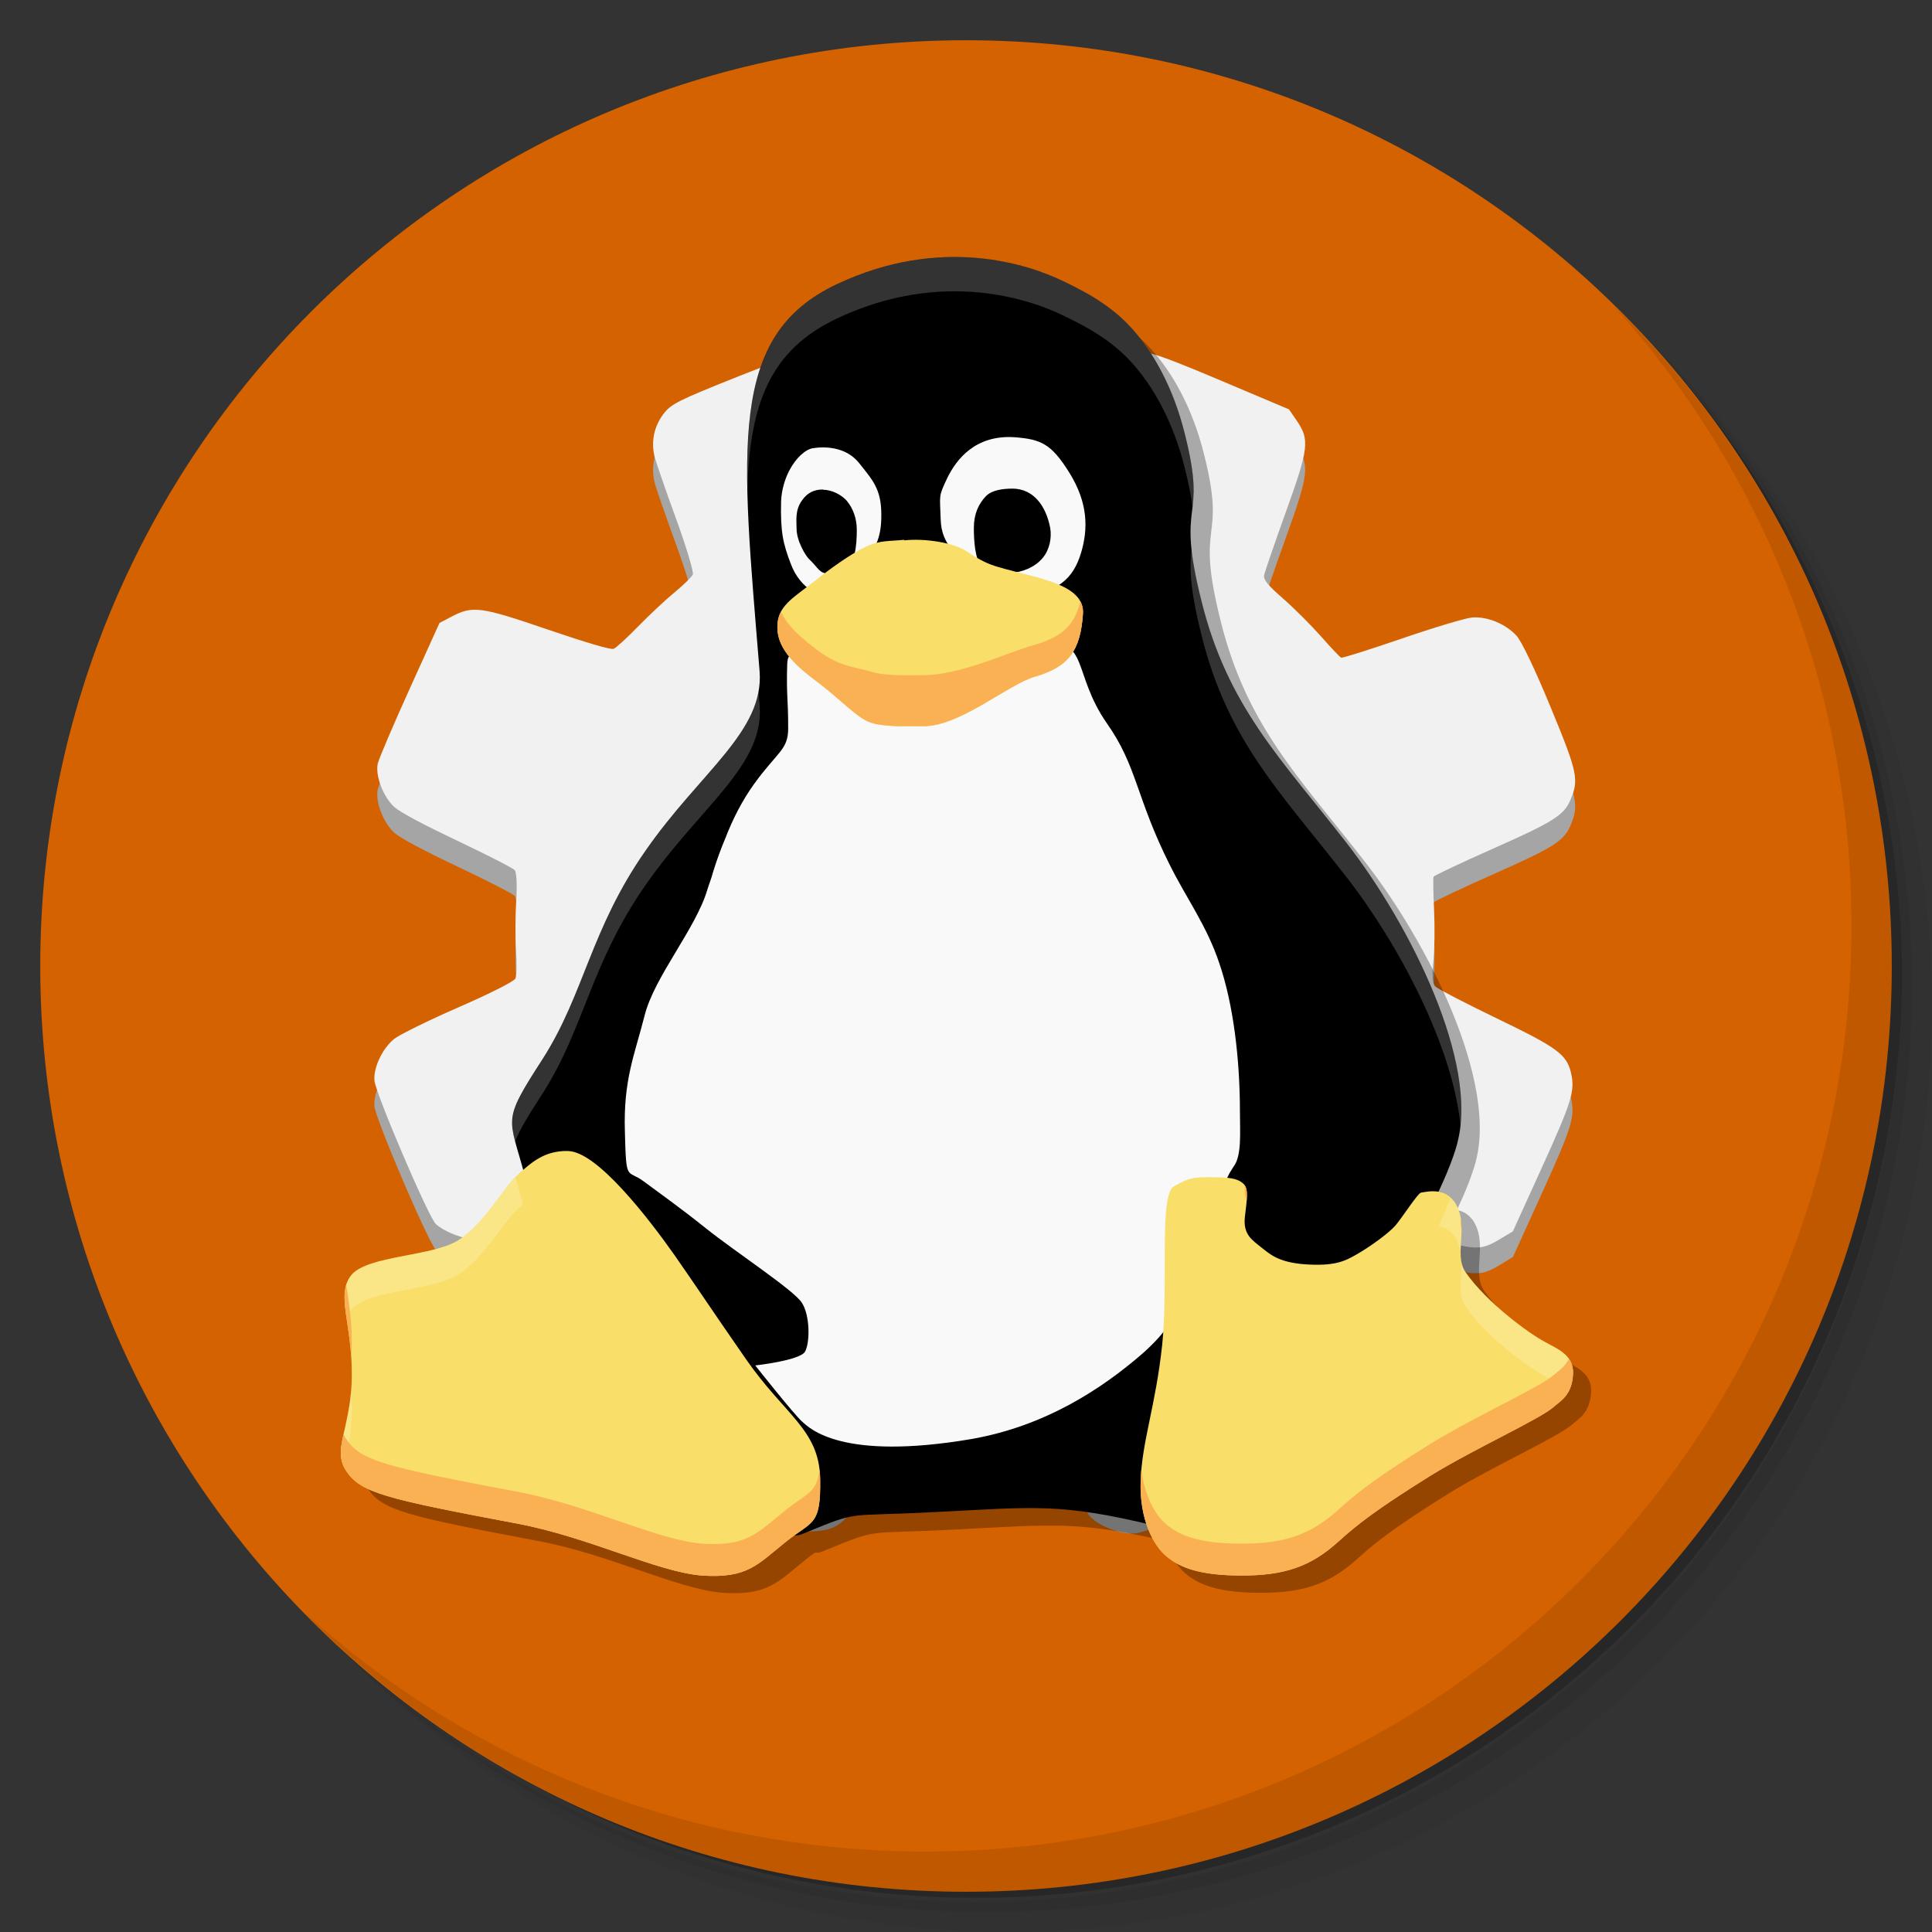 <?xml version="1.0" encoding="UTF-8" standalone="no"?>
<svg
   xmlns:dc="http://purl.org/dc/elements/1.1/"
   xmlns:cc="http://creativecommons.org/ns#"
   xmlns:rdf="http://www.w3.org/1999/02/22-rdf-syntax-ns#"
   xmlns:svg="http://www.w3.org/2000/svg"
   xmlns="http://www.w3.org/2000/svg"
   xmlns:sodipodi="http://sodipodi.sourceforge.net/DTD/sodipodi-0.dtd"
   xmlns:inkscape="http://www.inkscape.org/namespaces/inkscape"
   viewBox="0 0 48 48"
   id="svg2"
   version="1.1"
   inkscape:version="0.48.4 r9939"
   width="100%"
   height="100%"
   sodipodi:docname="grub-customizer.svg">
  <rect x="0" y="0" width="48" height="48" fill="#333333" stroke="none"/>
  <sodipodi:namedview
     pagecolor="#ffffff"
     bordercolor="#666666"
     borderopacity="1"
     objecttolerance="10"
     gridtolerance="10"
     guidetolerance="10"
     inkscape:pageopacity="0"
     inkscape:pageshadow="2"
     inkscape:window-width="1360"
     inkscape:window-height="715"
     id="namedview71"
     showgrid="false"
     inkscape:zoom="9.8333333"
     inkscape:cx="24.721271"
     inkscape:cy="22.36236"
     inkscape:window-x="0"
     inkscape:window-y="30"
     inkscape:window-maximized="1"
     inkscape:current-layer="svg2" />
  <defs
     id="defs4">
    <linearGradient
       id="linearGradient3764"
       x1="1"
       x2="47"
       gradientUnits="userSpaceOnUse"
       gradientTransform="matrix(0,-1,1,0,-1.5e-6,48)">
      <stop
         style="stop-color:#355473;stop-opacity:1"
         id="stop7" />
      <stop
         offset="1"
         style="stop-color:#3b5d80;stop-opacity:1"
         id="stop9" />
    </linearGradient>
    <clipPath
       id="clipPath-276172342">
      <g
         transform="translate(0,-1004.362)"
         id="g12">
        <path
           d="m -24 13 c 0 1.105 -0.672 2 -1.5 2 -0.828 0 -1.5 -0.895 -1.5 -2 0 -1.105 0.672 -2 1.5 -2 0.828 0 1.5 0.895 1.5 2 z"
           transform="matrix(15.333,0,0,11.5,415,878.862)"
           style="fill:#1890d0"
           id="path14" />
      </g>
    </clipPath>
    <clipPath
       id="clipPath-283653061">
      <g
         transform="translate(0,-1004.362)"
         id="g17">
        <path
           d="m -24 13 c 0 1.105 -0.672 2 -1.5 2 -0.828 0 -1.5 -0.895 -1.5 -2 0 -1.105 0.672 -2 1.5 -2 0.828 0 1.5 0.895 1.5 2 z"
           transform="matrix(15.333,0,0,11.5,415,878.862)"
           style="fill:#1890d0"
           id="path19" />
      </g>
    </clipPath>
    <filter
       color-interpolation-filters="sRGB"
       id="filter4423"
       y="-0.15"
       width="1.2"
       height="1.3"
       x="-0.1">
      <feGaussianBlur
         id="feGaussianBlur4425"
         stdDeviation="0.715" />
    </filter>
  </defs>
  <g
     id="g21">
    <path
       d="m 36.31 5 c 5.859 4.062 9.688 10.831 9.688 18.5 c 0 12.426 -10.07 22.5 -22.5 22.5 c -7.669 0 -14.438 -3.828 -18.5 -9.688 c 1.037 1.822 2.306 3.499 3.781 4.969 c 4.085 3.712 9.514 5.969 15.469 5.969 c 12.703 0 23 -10.298 23 -23 c 0 -5.954 -2.256 -11.384 -5.969 -15.469 c -1.469 -1.475 -3.147 -2.744 -4.969 -3.781 z m 4.969 3.781 c 3.854 4.113 6.219 9.637 6.219 15.719 c 0 12.703 -10.297 23 -23 23 c -6.081 0 -11.606 -2.364 -15.719 -6.219 c 4.16 4.144 9.883 6.719 16.219 6.719 c 12.703 0 23 -10.298 23 -23 c 0 -6.335 -2.575 -12.06 -6.719 -16.219 z"
       style="opacity:0.05"
       id="path23" />
    <path
       d="m 41.28 8.781 c 3.712 4.085 5.969 9.514 5.969 15.469 c 0 12.703 -10.297 23 -23 23 c -5.954 0 -11.384 -2.256 -15.469 -5.969 c 4.113 3.854 9.637 6.219 15.719 6.219 c 12.703 0 23 -10.298 23 -23 c 0 -6.081 -2.364 -11.606 -6.219 -15.719 z"
       style="opacity:0.1"
       id="path25" />
    <path
       d="m 31.25 2.375 c 8.615 3.154 14.75 11.417 14.75 21.13 c 0 12.426 -10.07 22.5 -22.5 22.5 c -9.708 0 -17.971 -6.135 -21.12 -14.75 a 23 23 0 0 0 44.875 -7 a 23 23 0 0 0 -16 -21.875 z"
       style="opacity:0.2"
       id="path27" />
  </g>
  <path
     inkscape:connector-curvature="0"
     id="path31"
     style="fill:#d56200;fill-opacity:1"
     d="M 24,1 C 36.703,1 47,11.297 47,24 47,36.703 36.703,47 24,47 11.297,47 1,36.703 1,24 1,11.297 11.297,1 24,1 z" />
  <g
     id="g67">
    <path
       d="m 40.03 7.531 c 3.712 4.084 5.969 9.514 5.969 15.469 0 12.703 -10.297 23 -23 23 c -5.954 0 -11.384 -2.256 -15.469 -5.969 4.178 4.291 10.01 6.969 16.469 6.969 c 12.703 0 23 -10.298 23 -23 0 -6.462 -2.677 -12.291 -6.969 -16.469 z"
       style="opacity:0.1"
       id="path69" />
  </g>
  <path
     sodipodi:nodetypes="ssssssssssssssssssssscsssssssssssssssssssscssssssssssssssssssscsscsscsssssscssssssssssssssssscsssssssssssssssss"
     inkscape:connector-curvature="0"
     id="path2986-2"
     d="m 16.365,36.492 c -0.201,-0.208 -0.345,-0.59 -0.343,-0.91 9.38e-4,-0.165 0.177,-0.729 0.504,-1.613 0.276,-0.747 0.506,-1.426 0.511,-1.508 0.006,-0.109 -0.128,-0.269 -0.496,-0.591 -0.277,-0.243 -0.681,-0.642 -0.896,-0.887 -0.215,-0.245 -0.451,-0.47 -0.524,-0.5 -0.082,-0.033 -0.683,0.135 -1.569,0.439 -0.79,0.271 -1.549,0.501 -1.686,0.51 -0.282,0.02 -0.811,-0.175 -1.037,-0.381 -0.18,-0.164 -1.497,-3.242 -1.526,-3.566 -0.029,-0.321 0.202,-0.806 0.494,-1.037 0.133,-0.105 0.852,-0.458 1.598,-0.784 0.803,-0.351 1.379,-0.643 1.411,-0.716 0.03,-0.068 0.036,-0.386 0.015,-0.706 -0.022,-0.321 -0.019,-0.877 0.005,-1.236 0.024,-0.359 0.008,-0.695 -0.036,-0.747 -0.044,-0.051 -0.684,-0.379 -1.421,-0.729 C 10.51,21.124 9.946,20.822 9.8,20.693 9.524,20.447 9.318,19.907 9.386,19.609 c 0.028,-0.121 0.384,-0.956 0.792,-1.856 l 0.741,-1.636 0.3,-0.157 c 0.53,-0.277 0.711,-0.253 2.406,0.326 0.959,0.327 1.553,0.501 1.621,0.474 0.059,-0.023 0.335,-0.276 0.614,-0.562 0.279,-0.286 0.686,-0.667 0.905,-0.846 0.219,-0.18 0.42,-0.377 0.447,-0.438 0.027,-0.061 -0.16,-0.686 -0.416,-1.388 -0.256,-0.702 -0.494,-1.388 -0.529,-1.524 -0.1,-0.383 -0.019,-0.774 0.226,-1.09 0.185,-0.238 0.372,-0.331 1.857,-0.923 0.909,-0.362 1.782,-0.667 1.941,-0.679 0.368,-0.027 0.85,0.168 1.086,0.439 0.099,0.114 0.456,0.792 0.793,1.507 0.337,0.715 0.641,1.335 0.676,1.379 0.037,0.046 0.378,0.067 0.812,0.05 0.412,-0.016 1.015,-0.011 1.34,0.013 0.441,0.032 0.625,0.013 0.727,-0.074 0.075,-0.065 0.433,-0.7 0.796,-1.412 0.698,-1.369 0.846,-1.57 1.278,-1.749 0.481,-0.199 0.684,-0.149 2.537,0.634 l 1.688,0.713 0.191,0.278 c 0.328,0.479 0.304,0.683 -0.274,2.288 -0.28,0.777 -0.52,1.477 -0.534,1.556 -0.02,0.111 0.087,0.243 0.474,0.582 0.275,0.241 0.699,0.665 0.943,0.941 0.243,0.276 0.467,0.513 0.497,0.525 0.03,0.012 0.71,-0.202 1.511,-0.477 0.801,-0.275 1.586,-0.51 1.745,-0.522 0.376,-0.029 0.834,0.16 1.102,0.455 0.127,0.14 0.461,0.84 0.851,1.785 0.67,1.622 0.705,1.791 0.479,2.309 -0.16,0.366 -0.434,0.537 -1.91,1.191 -0.802,0.356 -1.469,0.671 -1.483,0.701 -0.013,0.03 -0.007,0.401 0.013,0.824 0.02,0.423 0.012,1.001 -0.017,1.284 -0.037,0.352 -0.021,0.548 0.05,0.619 0.058,0.058 0.736,0.409 1.508,0.782 1.532,0.739 1.758,0.905 1.864,1.372 0.101,0.441 0.018,0.707 -0.73,2.353 l -0.716,1.575 -0.308,0.186 c -0.551,0.331 -0.648,0.32 -2.442,-0.285 -0.876,-0.295 -1.615,-0.529 -1.641,-0.519 -0.026,0.011 -0.247,0.23 -0.492,0.489 -0.245,0.259 -0.68,0.663 -0.968,0.899 -0.288,0.236 -0.53,0.47 -0.539,0.519 -0.009,0.05 0.208,0.7 0.481,1.444 0.274,0.745 0.509,1.504 0.522,1.687 0.028,0.388 -0.106,0.733 -0.384,0.997 -0.246,0.232 -3.214,1.419 -3.625,1.45 -0.344,0.025 -0.864,-0.17 -1.104,-0.414 -0.092,-0.094 -0.458,-0.784 -0.813,-1.533 -0.355,-0.749 -0.691,-1.382 -0.747,-1.405 -0.056,-0.023 -0.438,-0.03 -0.849,-0.016 -0.411,0.014 -1.006,0.005 -1.322,-0.02 -0.438,-0.035 -0.597,-0.018 -0.663,0.07 -0.048,0.064 -0.401,0.716 -0.785,1.451 -0.844,1.615 -0.989,1.768 -1.716,1.816 -0.211,0.014 -0.505,-0.089 -1.959,-0.687 -1.287,-0.529 -1.749,-0.743 -1.866,-0.864 z m 5.761,-6.344 c 1.613,0.476 3.164,0.409 4.728,-0.203 1.192,-0.467 2.131,-1.153 2.959,-2.165 0.519,-0.634 1.213,-2.219 1.327,-3.03 0.346,-2.459 -0.576,-4.751 -2.546,-6.332 -0.459,-0.368 -0.596,-0.441 -1.617,-0.865 -0.978,-0.405 -1.19,-0.472 -1.721,-0.541 -2.652,-0.346 -5.28,0.754 -6.781,2.839 -1.349,1.874 -1.618,4.24 -0.726,6.385 0.467,1.123 1.269,2.135 2.288,2.889 0.291,0.215 0.726,0.467 1.363,0.789 0.051,0.026 0.378,0.131 0.726,0.234 z m -0.449,-3.234 c -1.441,-1.093 -1.993,-2.898 -1.39,-4.544 0.422,-1.151 1.212,-1.947 2.386,-2.403 2.137,-0.83 4.541,0.139 5.398,2.174 0.705,1.676 0.264,3.47 -1.139,4.628 -1.195,0.986 -2.709,1.237 -4.192,0.695 -0.505,-0.185 -0.741,-0.307 -1.062,-0.55 z m 2.505,-0.809 c 0.521,0.022 1.437,-0.24 1.857,-0.592 0.297,-0.248 0.362,-0.344 0.603,-0.895 0.257,-0.585 0.1,-0.641 0.055,-1.096 -0.091,-0.919 -0.548,-1.552 -1.408,-1.955 -0.691,-0.323 -1.177,-0.352 -1.884,-0.111 -0.897,0.306 -1.502,0.994 -1.638,1.861 -0.118,0.751 0.061,1.367 0.564,1.942 0.469,0.537 1.073,0.813 1.85,0.845 z"
     style="fill:#a5a5a5;fill-opacity:1;stroke-width:0.763" />
  <path
     sodipodi:nodetypes="ssssssssssssssssssssscsssssssssssssssssssscssssssssssssssssssscsscsscsssssscssssssssssssssssscsssssssssssssssss"
     inkscape:connector-curvature="0"
     id="path2986"
     d="m 16.365,35.853 c -0.201,-0.208 -0.345,-0.59 -0.343,-0.91 9.38e-4,-0.165 0.177,-0.729 0.504,-1.613 0.276,-0.747 0.506,-1.426 0.511,-1.508 0.006,-0.109 -0.128,-0.269 -0.496,-0.591 -0.277,-0.243 -0.681,-0.642 -0.896,-0.887 -0.215,-0.245 -0.451,-0.47 -0.524,-0.5 -0.082,-0.033 -0.683,0.135 -1.569,0.439 -0.79,0.271 -1.549,0.501 -1.686,0.51 -0.282,0.02 -0.811,-0.175 -1.037,-0.381 -0.18,-0.164 -1.497,-3.242 -1.526,-3.566 -0.029,-0.321 0.202,-0.806 0.494,-1.037 0.133,-0.105 0.852,-0.458 1.598,-0.784 0.803,-0.351 1.379,-0.643 1.411,-0.716 0.03,-0.068 0.036,-0.386 0.015,-0.706 -0.022,-0.321 -0.019,-0.877 0.005,-1.236 0.024,-0.359 0.008,-0.695 -0.036,-0.747 -0.044,-0.052 -0.684,-0.379 -1.421,-0.729 C 10.51,20.484 9.946,20.183 9.8,20.053 9.524,19.807 9.318,19.268 9.386,18.969 9.414,18.848 9.77,18.013 10.178,17.113 l 0.741,-1.636 0.3,-0.157 c 0.53,-0.277 0.711,-0.253 2.406,0.326 0.959,0.327 1.553,0.501 1.621,0.474 0.059,-0.023 0.335,-0.276 0.614,-0.562 0.279,-0.286 0.686,-0.667 0.905,-0.846 0.219,-0.18 0.42,-0.377 0.447,-0.438 0.027,-0.061 -0.16,-0.686 -0.416,-1.388 -0.256,-0.702 -0.494,-1.388 -0.529,-1.524 -0.1,-0.383 -0.019,-0.774 0.226,-1.09 0.185,-0.238 0.372,-0.331 1.857,-0.923 0.909,-0.362 1.782,-0.667 1.941,-0.679 0.368,-0.027 0.85,0.168 1.086,0.439 0.099,0.114 0.456,0.792 0.793,1.507 0.337,0.715 0.641,1.335 0.676,1.379 0.037,0.046 0.378,0.067 0.812,0.05 0.412,-0.016 1.015,-0.011 1.34,0.013 0.441,0.032 0.625,0.013 0.727,-0.074 0.075,-0.065 0.433,-0.7 0.796,-1.412 0.698,-1.369 0.846,-1.57 1.278,-1.749 0.481,-0.199 0.684,-0.149 2.537,0.634 l 1.688,0.713 0.191,0.278 c 0.328,0.479 0.304,0.683 -0.274,2.288 -0.28,0.777 -0.52,1.477 -0.534,1.556 -0.02,0.111 0.087,0.243 0.474,0.582 0.275,0.241 0.699,0.665 0.943,0.941 0.243,0.277 0.467,0.513 0.497,0.525 0.03,0.012 0.71,-0.202 1.511,-0.477 0.801,-0.275 1.586,-0.51 1.745,-0.522 0.376,-0.029 0.834,0.16 1.102,0.455 0.127,0.14 0.461,0.84 0.851,1.786 0.67,1.622 0.705,1.791 0.479,2.309 -0.16,0.366 -0.434,0.537 -1.91,1.191 -0.802,0.356 -1.469,0.671 -1.483,0.701 -0.013,0.03 -0.007,0.401 0.013,0.824 0.02,0.423 0.013,1.001 -0.018,1.284 -0.037,0.352 -0.021,0.548 0.05,0.619 0.058,0.058 0.736,0.409 1.508,0.782 1.532,0.739 1.758,0.905 1.864,1.372 0.101,0.441 0.018,0.707 -0.73,2.353 l -0.716,1.575 -0.308,0.185 c -0.551,0.331 -0.648,0.32 -2.442,-0.285 -0.876,-0.295 -1.615,-0.529 -1.641,-0.519 -0.026,0.011 -0.247,0.23 -0.492,0.489 -0.245,0.259 -0.68,0.663 -0.968,0.899 -0.288,0.236 -0.53,0.47 -0.539,0.519 -0.009,0.05 0.208,0.7 0.481,1.444 0.274,0.745 0.509,1.504 0.522,1.687 0.027,0.388 -0.106,0.733 -0.384,0.997 -0.246,0.232 -3.214,1.419 -3.625,1.449 -0.344,0.026 -0.864,-0.17 -1.104,-0.414 -0.092,-0.094 -0.458,-0.784 -0.813,-1.533 -0.355,-0.749 -0.691,-1.382 -0.747,-1.405 -0.056,-0.023 -0.438,-0.03 -0.849,-0.016 -0.411,0.014 -1.006,0.005 -1.322,-0.02 -0.438,-0.035 -0.597,-0.018 -0.663,0.07 -0.048,0.064 -0.401,0.716 -0.785,1.451 -0.844,1.615 -0.989,1.768 -1.716,1.816 -0.211,0.014 -0.505,-0.089 -1.959,-0.687 -1.287,-0.529 -1.749,-0.743 -1.866,-0.864 z m 5.761,-6.344 c 1.613,0.476 3.164,0.409 4.728,-0.203 1.192,-0.467 2.131,-1.153 2.959,-2.165 0.519,-0.634 1.213,-2.219 1.327,-3.03 0.346,-2.459 -0.576,-4.751 -2.546,-6.332 -0.459,-0.368 -0.596,-0.441 -1.617,-0.865 -0.978,-0.405 -1.19,-0.472 -1.721,-0.541 -2.652,-0.346 -5.28,0.754 -6.781,2.839 -1.349,1.874 -1.618,4.24 -0.726,6.385 0.467,1.123 1.269,2.135 2.288,2.889 0.291,0.215 0.726,0.467 1.363,0.789 0.051,0.026 0.378,0.131 0.726,0.234 z m -0.449,-3.234 c -1.441,-1.093 -1.993,-2.898 -1.39,-4.544 0.422,-1.151 1.212,-1.947 2.386,-2.403 2.137,-0.83 4.541,0.139 5.398,2.174 0.705,1.676 0.264,3.47 -1.139,4.628 -1.195,0.986 -2.709,1.237 -4.192,0.695 -0.505,-0.185 -0.741,-0.307 -1.062,-0.55 z m 2.505,-0.809 c 0.521,0.022 1.437,-0.24 1.857,-0.592 0.297,-0.248 0.362,-0.344 0.603,-0.895 0.257,-0.585 0.1,-0.641 0.055,-1.096 -0.091,-0.919 -0.548,-1.552 -1.408,-1.955 -0.691,-0.323 -1.177,-0.352 -1.884,-0.111 -0.897,0.306 -1.502,0.994 -1.638,1.861 -0.118,0.751 0.061,1.367 0.564,1.942 0.469,0.537 1.073,0.813 1.85,0.845 z"
     style="fill:#f1f1f1;fill-opacity:1;stroke-width:0.763" />
  <path
     style="opacity:0.3;fill:#000000;fill-opacity:1;fill-rule:nonzero;stroke:none"
     d="m 24.174,6.907 c -0.851,0.004 -1.831,0.179 -2.879,0.674 -2.714,1.279 -2.367,4.052 -1.916,9.59 0.116,1.491 -1.464,2.487 -2.824,4.442 -1.36,1.946 -1.517,3.538 -2.541,5.148 -0.997,1.543 -0.856,1.451 -0.493,2.763 -0.051,0.044 -0.101,0.09 -0.152,0.137 -0.364,0.335 -0.804,1.185 -1.441,1.598 l -0.002,0 c -0.631,0.413 -2.246,0.38 -2.656,0.865 -0.4,0.486 0.018,1.19 0.006,2.498 0,0.559 -0.103,0.979 -0.173,1.319 -0.104,0.431 -0.167,0.732 0.034,1.04 0.364,0.542 0.937,0.683 4.253,1.308 1.77,0.335 3.449,1.195 4.566,1.284 1.123,0.073 1.366,-0.269 2.049,-0.815 0.086,-0.071 0.165,-0.129 0.237,-0.181 0.069,0.003 0.133,-0.007 0.191,-0.031 1.487,-0.609 0.978,-0.419 3.351,-0.548 2.333,-0.119 3.015,-0.217 5.174,0.29 0.129,0.394 0.328,0.674 0.515,0.821 0.319,0.262 0.8,0.464 1.847,0.464 1.053,0 1.706,-0.213 2.401,-0.844 0.446,-0.403 0.92,-0.783 2.286,-1.633 1.089,-0.67 2.725,-1.408 3.05,-1.704 0.161,-0.144 0.451,-0.284 0.475,-0.82 0.018,-0.464 -0.395,-0.616 -0.684,-0.778 -0.404,-0.212 -1.453,-0.978 -1.979,-1.732 -0.319,-0.458 0.133,-1.213 -0.307,-1.788 l 0,0.008 C 36.459,30.146 36.326,30.087 36.197,30.064 c 0.213,-0.456 0.379,-0.87 0.47,-1.21 l -0.003,0.001 C 37.197,26.883 35.519,23.468 33.904,21.401 32.295,19.333 30.977,18.047 30.328,15.432 29.669,12.811 30.491,13.566 29.912,11.28 29.629,10.14 29.125,9.24 28.569,8.642 28.014,8.032 27.261,7.681 26.891,7.502 26.386,7.256 25.418,6.9 24.174,6.907 z"
     id="SVGCleanerId_0-3"
     inkscape:connector-curvature="0" />
  <path
     style="fill:#000000;fill-opacity:1;fill-rule:nonzero;stroke:none"
     inkscape:connector-curvature="0"
     id="SVGCleanerId_0"
     d="m 36.21,28.395 c -0.47,1.749 -2.838,5.398 -4.104,7.006 -1.26,1.614 -1.108,3.066 -3.437,2.499 -2.322,-0.561 -2.971,-0.459 -5.38,-0.336 -2.38,0.129 -1.869,-0.062 -3.361,0.55 -1.486,0.605 -6.482,-7.404 -6.889,-8.9 -0.395,-1.491 -0.587,-1.311 0.453,-2.92 1.027,-1.614 1.184,-3.211 2.548,-5.162 1.364,-1.961 2.948,-2.96 2.832,-4.455 -0.453,-5.554 -0.801,-8.335 1.921,-9.617 2.588,-1.222 4.759,-0.494 5.612,-0.079 0.371,0.179 1.126,0.532 1.683,1.144 0.557,0.6 1.062,1.502 1.346,2.646 0.581,2.293 -0.244,1.535 0.417,4.164 0.651,2.623 1.973,3.913 3.587,5.986 1.619,2.073 3.303,5.498 2.768,7.477 m 0,0" />
  <path
     style="fill:#f9f9f9;fill-opacity:1;fill-rule:nonzero;stroke:none"
     inkscape:connector-curvature="0"
     id="path88"
     d="m 20.84,14.791 c 0.423,-0.151 0.354,-0.174 0.639,-0.735 0.226,-0.432 0.423,-0.617 0.417,-1.273 0,-0.638 -0.22,-0.858 -0.551,-1.278 -0.319,-0.397 -0.825,-0.42 -1.148,-0.37 -0.186,0.029 -0.423,0.241 -0.587,0.555 -0.11,0.212 -0.192,0.482 -0.204,0.762 -0.018,0.762 0.046,1.047 0.244,1.564 0.226,0.605 0.777,0.92 1.19,0.773 m 0,0" />
  <path
     style="fill:#000000;fill-opacity:1;fill-rule:nonzero;stroke:none"
     inkscape:connector-curvature="0"
     id="SVGCleanerId_1"
     d="m 20.446,12.167 c 0.209,0 0.475,0.123 0.609,0.297 0.14,0.174 0.232,0.42 0.232,0.7 0,0.409 -0.046,0.864 -0.319,1.003 -0.088,0.033 -0.273,0.085 -0.377,0.085 -0.238,0 -0.261,-0.146 -0.487,-0.359 -0.082,-0.073 -0.313,-0.449 -0.313,-0.756 0,-0.191 -0.046,-0.465 0.14,-0.712 0.128,-0.179 0.29,-0.264 0.517,-0.264 m 0,0.005" />
  <path
     style="fill:#f9f9f9;fill-opacity:1;fill-rule:nonzero;stroke:none"
     inkscape:connector-curvature="0"
     id="path91"
     d="m 25.233,14.843 c 1.068,-0.1 1.44,-0.476 1.631,-1.126 0.168,-0.577 0.174,-1.217 -0.296,-1.973 -0.447,-0.717 -0.703,-0.829 -1.346,-0.88 -0.992,-0.073 -1.462,0.555 -1.683,1.003 -0.232,0.488 -0.186,0.42 -0.168,1.037 0.018,0.65 0.417,0.829 0.661,1.238 0.25,0.392 1.08,0.712 1.196,0.706 m 0.006,-0.005" />
  <path
     style="fill:#000000;fill-opacity:1;fill-rule:nonzero;stroke:none"
     inkscape:connector-curvature="0"
     id="SVGCleanerId_2"
     d="m 25.147,12.139 c 0.533,0 0.841,0.432 0.946,0.981 0.04,0.253 -0.018,0.538 -0.186,0.74 -0.192,0.235 -0.533,0.37 -0.807,0.37 -0.267,0 -0.557,0.039 -0.719,-0.151 -0.156,-0.202 -0.186,-0.638 -0.186,-0.958 0,-0.353 0.116,-0.605 0.308,-0.802 0.152,-0.146 0.417,-0.179 0.645,-0.179 m 0,0" />
  <path
     style="fill:#f9f9f9;fill-opacity:1;fill-rule:nonzero;stroke:none"
     inkscape:connector-curvature="0"
     id="path100"
     d="m 21.978,17.83 c -0.923,0.033 -2.38,-2.309 -2.42,-1.334 -0.024,0.824 0.024,0.808 0.024,1.603 0,0.532 -0.267,0.577 -0.847,1.379 -0.302,0.42 -0.533,0.88 -0.713,1.346 -0.116,0.274 -0.22,0.561 -0.308,0.847 -0.034,0.141 -0.098,0.291 -0.14,0.432 -0.284,0.97 -1.324,2.169 -1.562,3.139 -0.244,0.964 -0.527,1.581 -0.487,2.87 0.034,1.294 0.046,0.92 0.475,1.244 0.429,0.32 0.865,0.623 1.538,1.161 0.713,0.571 2.183,1.535 2.38,1.844 0.209,0.308 0.209,0.997 0.082,1.222 -0.128,0.218 -1.236,0.341 -1.236,0.341 0,0 0.969,1.227 1.166,1.396 0.186,0.168 0.981,0.981 4.208,0.432 1.823,-0.32 3.227,-1.238 4.248,-2.124 1.318,-1.171 0.651,-1.502 0.819,-2.085 0.25,-0.847 1.056,-1.161 1.236,-2.113 0.024,-0.135 0.07,-0.235 0.209,-0.449 0.204,-0.27 0.156,-0.841 0.156,-1.346 0,-1.346 -0.168,-2.696 -0.511,-3.699 -0.314,-0.941 -0.807,-1.597 -1.23,-2.443 -0.847,-1.687 -0.807,-2.449 -1.567,-3.525 -0.859,-1.244 -0.435,-2.073 -1.584,-2.023 -1.428,0.073 -2.582,1.849 -3.934,1.9 m 0,0" />
  <path
     style="fill:#f9de69;fill-opacity:1;fill-rule:nonzero;stroke:none"
     d="m 22.466,13.411 c -0.365,0.039 -0.592,0.005 -0.946,0.168 -0.377,0.174 -0.936,0.583 -1.238,0.824 -0.579,0.461 -0.992,0.65 -0.968,1.217 0.016,0.538 0.499,0.958 1.027,1.35 0.521,0.393 0.969,0.881 1.288,0.982 0.331,0.113 0.907,0.091 1.318,0.091 0.917,0 2.106,-1.048 2.773,-1.233 0.831,-0.241 1.121,-0.644 1.185,-1.552 0.058,-0.758 -1.167,-0.893 -2.09,-1.167 -0.278,-0.077 -0.493,-0.189 -0.794,-0.391 -0.325,-0.218 -1.039,-0.331 -1.556,-0.275 z m -8.349,15.185 c -0.581,-0.012 -0.905,0.271 -1.271,0.606 -0.365,0.336 -0.807,1.188 -1.446,1.603 l -0.002,0 c -0.633,0.415 -2.252,0.381 -2.664,0.868 -0.401,0.488 0.018,1.194 0.006,2.505 0,0.561 -0.104,0.981 -0.174,1.323 -0.104,0.432 -0.168,0.735 0.034,1.043 0.365,0.544 0.94,0.685 4.265,1.312 1.775,0.336 3.459,1.199 4.579,1.288 1.126,0.073 1.37,-0.27 2.055,-0.818 0.679,-0.555 0.9,-0.387 0.877,-1.597 -0.024,-1.211 -0.877,-1.57 -1.845,-2.965 C 17.563,32.369 17.405,32.112 16.761,31.187 16.116,30.273 14.842,28.614 14.116,28.597 z m 15.97,0.651 c -0.453,0 -0.539,0.011 -0.923,0.229 -0.208,0.118 -0.226,0.88 -0.226,1.782 0,0.712 0.005,1.513 -0.065,2.163 -0.162,1.514 -0.503,2.393 -0.533,3.369 -0.036,0.974 0.33,1.63 0.655,1.888 0.319,0.263 0.802,0.465 1.852,0.465 1.056,0 1.711,-0.213 2.408,-0.846 0.447,-0.405 0.923,-0.785 2.292,-1.638 1.092,-0.671 2.733,-1.412 3.059,-1.709 0.162,-0.145 0.453,-0.285 0.476,-0.823 0.018,-0.465 -0.396,-0.618 -0.685,-0.78 -0.406,-0.212 -1.457,-0.981 -1.985,-1.737 -0.319,-0.459 0.133,-1.217 -0.308,-1.794 l 0,0.008 C 35.843,29.479 35.373,29.629 35.309,29.629 c -0.076,0 -0.482,0.638 -0.644,0.823 -0.175,0.197 -0.633,0.527 -0.958,0.712 -0.324,0.191 -0.58,0.292 -1.277,0.248 -0.691,-0.05 -0.889,-0.264 -1.108,-0.432 -0.215,-0.174 -0.435,-0.309 -0.395,-0.729 0.047,-0.42 0.105,-0.718 -0.034,-0.841 -0.152,-0.139 -0.353,-0.161 -0.807,-0.161 z"
     id="path102"
     inkscape:connector-curvature="0"
     sodipodi:nodetypes="ccccccscccccccscccccccccccccscscccsccccccccsccccccs" />
  <path
     style="opacity:0.2;fill:#ffffff;fill-opacity:1;fill-rule:nonzero;stroke:none"
     d="m 23.681,6.384 c -0.853,0.004 -1.836,0.179 -2.887,0.676 -1.858,0.876 -2.286,2.451 -2.226,5.129 0.054,-2.166 0.574,-3.497 2.226,-4.276 1.051,-0.497 2.034,-0.671 2.887,-0.676 1.247,-0.007 2.218,0.351 2.724,0.597 0.371,0.179 1.126,0.532 1.683,1.143 0.557,0.6 1.062,1.502 1.346,2.646 0.105,0.414 0.163,0.726 0.193,0.979 0.045,-0.384 0.069,-0.797 -0.193,-1.833 C 29.151,9.626 28.646,8.724 28.089,8.124 27.532,7.513 26.777,7.16 26.406,6.98 25.899,6.734 24.928,6.377 23.681,6.384 z m 5.925,7.267 c -0.046,0.409 -0.066,0.894 0.247,2.137 0.651,2.623 1.973,3.913 3.587,5.986 1.309,1.675 2.658,4.233 2.846,6.197 0.225,-2.015 -1.338,-5.119 -2.846,-7.05 -1.614,-2.073 -2.936,-3.363 -3.587,-5.986 -0.142,-0.565 -0.213,-0.967 -0.247,-1.283 z m -10.761,3.539 c -0.229,1.233 -1.601,2.214 -2.804,3.943 -1.364,1.951 -1.522,3.548 -2.548,5.162 -0.777,1.202 -0.864,1.416 -0.694,2.068 0.102,-0.281 0.316,-0.631 0.694,-1.215 1.027,-1.614 1.184,-3.211 2.548,-5.162 1.364,-1.961 2.948,-2.96 2.832,-4.455 -0.01,-0.121 -0.018,-0.223 -0.028,-0.341 z m -6.039,12.053 c -0.358,0.358 -0.79,1.164 -1.406,1.564 l -0.002,0 c -0.633,0.415 -2.252,0.381 -2.664,0.868 -0.221,0.269 -0.192,0.61 -0.124,1.077 0.027,-0.08 0.067,-0.154 0.124,-0.224 0.412,-0.486 2.031,-0.453 2.664,-0.868 l 0.002,0 c 0.639,-0.415 1.08,-1.267 1.446,-1.603 0.051,-0.047 0.102,-0.093 0.153,-0.138 -0.078,-0.28 -0.144,-0.495 -0.192,-0.677 z m 23.235,0.514 c -0.084,0.22 -0.185,0.456 -0.302,0.706 0.129,0.022 0.263,0.082 0.366,0.217 l 0,-0.008 c 0.104,0.136 0.158,0.283 0.184,0.433 0.001,-0.411 0.118,-0.891 -0.184,-1.286 l 0,0.008 c -0.02,-0.027 -0.042,-0.049 -0.064,-0.07 z m 0.27,1.606 c 0.005,0.406 -0.1,0.814 0.101,1.103 0.527,0.756 1.579,1.525 1.985,1.737 0.187,0.104 0.424,0.206 0.565,0.388 0.064,-0.111 0.111,-0.258 0.12,-0.462 0.018,-0.465 -0.396,-0.618 -0.685,-0.78 -0.406,-0.212 -1.457,-0.981 -1.985,-1.737 -0.053,-0.076 -0.083,-0.16 -0.101,-0.25 z M 8.725,34.542 c -0.031,0.385 -0.104,0.696 -0.158,0.959 -0.093,0.386 -0.153,0.668 -0.021,0.944 0.007,-0.03 0.014,-0.059 0.021,-0.09 0.07,-0.341 0.174,-0.762 0.174,-1.323 0.001,-0.174 -0.005,-0.336 -0.015,-0.489 z"
     id="SVGCleanerId_0-7"
     inkscape:connector-curvature="0" />
  <path
     style="fill:#f9b154;fill-opacity:1;fill-rule:nonzero;stroke:none"
     d="m 26.84,14.937 c -0.132,0.585 -0.45,0.885 -1.12,1.079 -0.667,0.185 -1.856,0.758 -2.773,0.758 -0.412,0 -0.987,0.023 -1.318,-0.091 -0.319,-0.101 -0.766,-0.113 -1.288,-0.506 -0.4,-0.297 -0.774,-0.611 -0.938,-0.979 -0.063,0.119 -0.095,0.253 -0.088,0.422 0.016,0.538 0.499,0.958 1.027,1.35 0.521,0.393 0.969,0.881 1.288,0.982 0.331,0.113 0.907,0.091 1.318,0.091 0.917,0 2.106,-1.048 2.773,-1.233 0.831,-0.241 1.121,-0.644 1.185,-1.552 0.009,-0.122 -0.015,-0.227 -0.065,-0.32 z m 4.088,14.514 c -2.61e-4,0.003 -4.96e-4,0.004 -8.46e-4,0.007 -0.015,0.154 0.005,0.269 0.047,0.362 0.012,-0.163 0.006,-0.289 -0.047,-0.369 z m 5.362,0.806 c -0.003,0.109 0.001,0.213 0.021,0.311 0.001,-0.104 -0.004,-0.208 -0.021,-0.311 z M 8.604,31.916 c -0.129,0.407 0.068,0.959 0.122,1.802 0.008,-0.106 0.013,-0.215 0.013,-0.333 0.005,-0.609 -0.081,-1.083 -0.136,-1.47 z M 38.98,33.762 c -0.105,0.207 -0.268,0.301 -0.375,0.397 -0.325,0.297 -1.967,1.037 -3.059,1.709 -1.37,0.852 -1.845,1.233 -2.292,1.638 -0.697,0.633 -1.351,0.846 -2.408,0.846 -1.05,0 -1.533,-0.202 -1.852,-0.465 -0.266,-0.211 -0.558,-0.687 -0.637,-1.385 -0.009,0.096 -0.016,0.192 -0.018,0.289 -0.036,0.974 0.33,1.63 0.655,1.888 0.319,0.263 0.802,0.465 1.852,0.465 1.056,0 1.711,-0.213 2.408,-0.846 0.447,-0.405 0.923,-0.786 2.292,-1.638 1.092,-0.671 2.733,-1.412 3.059,-1.709 0.162,-0.145 0.453,-0.285 0.476,-0.823 0.006,-0.152 -0.035,-0.27 -0.102,-0.367 z M 8.536,35.633 c -0.083,0.363 -0.116,0.636 0.065,0.912 0.365,0.544 0.94,0.685 4.265,1.312 1.775,0.336 3.459,1.199 4.579,1.288 1.126,0.073 1.37,-0.27 2.055,-0.818 0.679,-0.555 0.9,-0.387 0.877,-1.597 -0.002,-0.081 -0.007,-0.158 -0.016,-0.232 -0.064,0.61 -0.313,0.588 -0.861,1.036 -0.685,0.548 -0.929,0.891 -2.055,0.818 -1.12,-0.089 -2.803,-0.952 -4.579,-1.288 -3.325,-0.627 -3.9,-0.768 -4.265,-1.312 -0.026,-0.04 -0.047,-0.079 -0.065,-0.119 z"
     id="path102-5"
     inkscape:connector-curvature="0"
     sodipodi:nodetypes="ccsccccccsccccccccccccccccccsccccsccccccccccccccccc" />
</svg>
